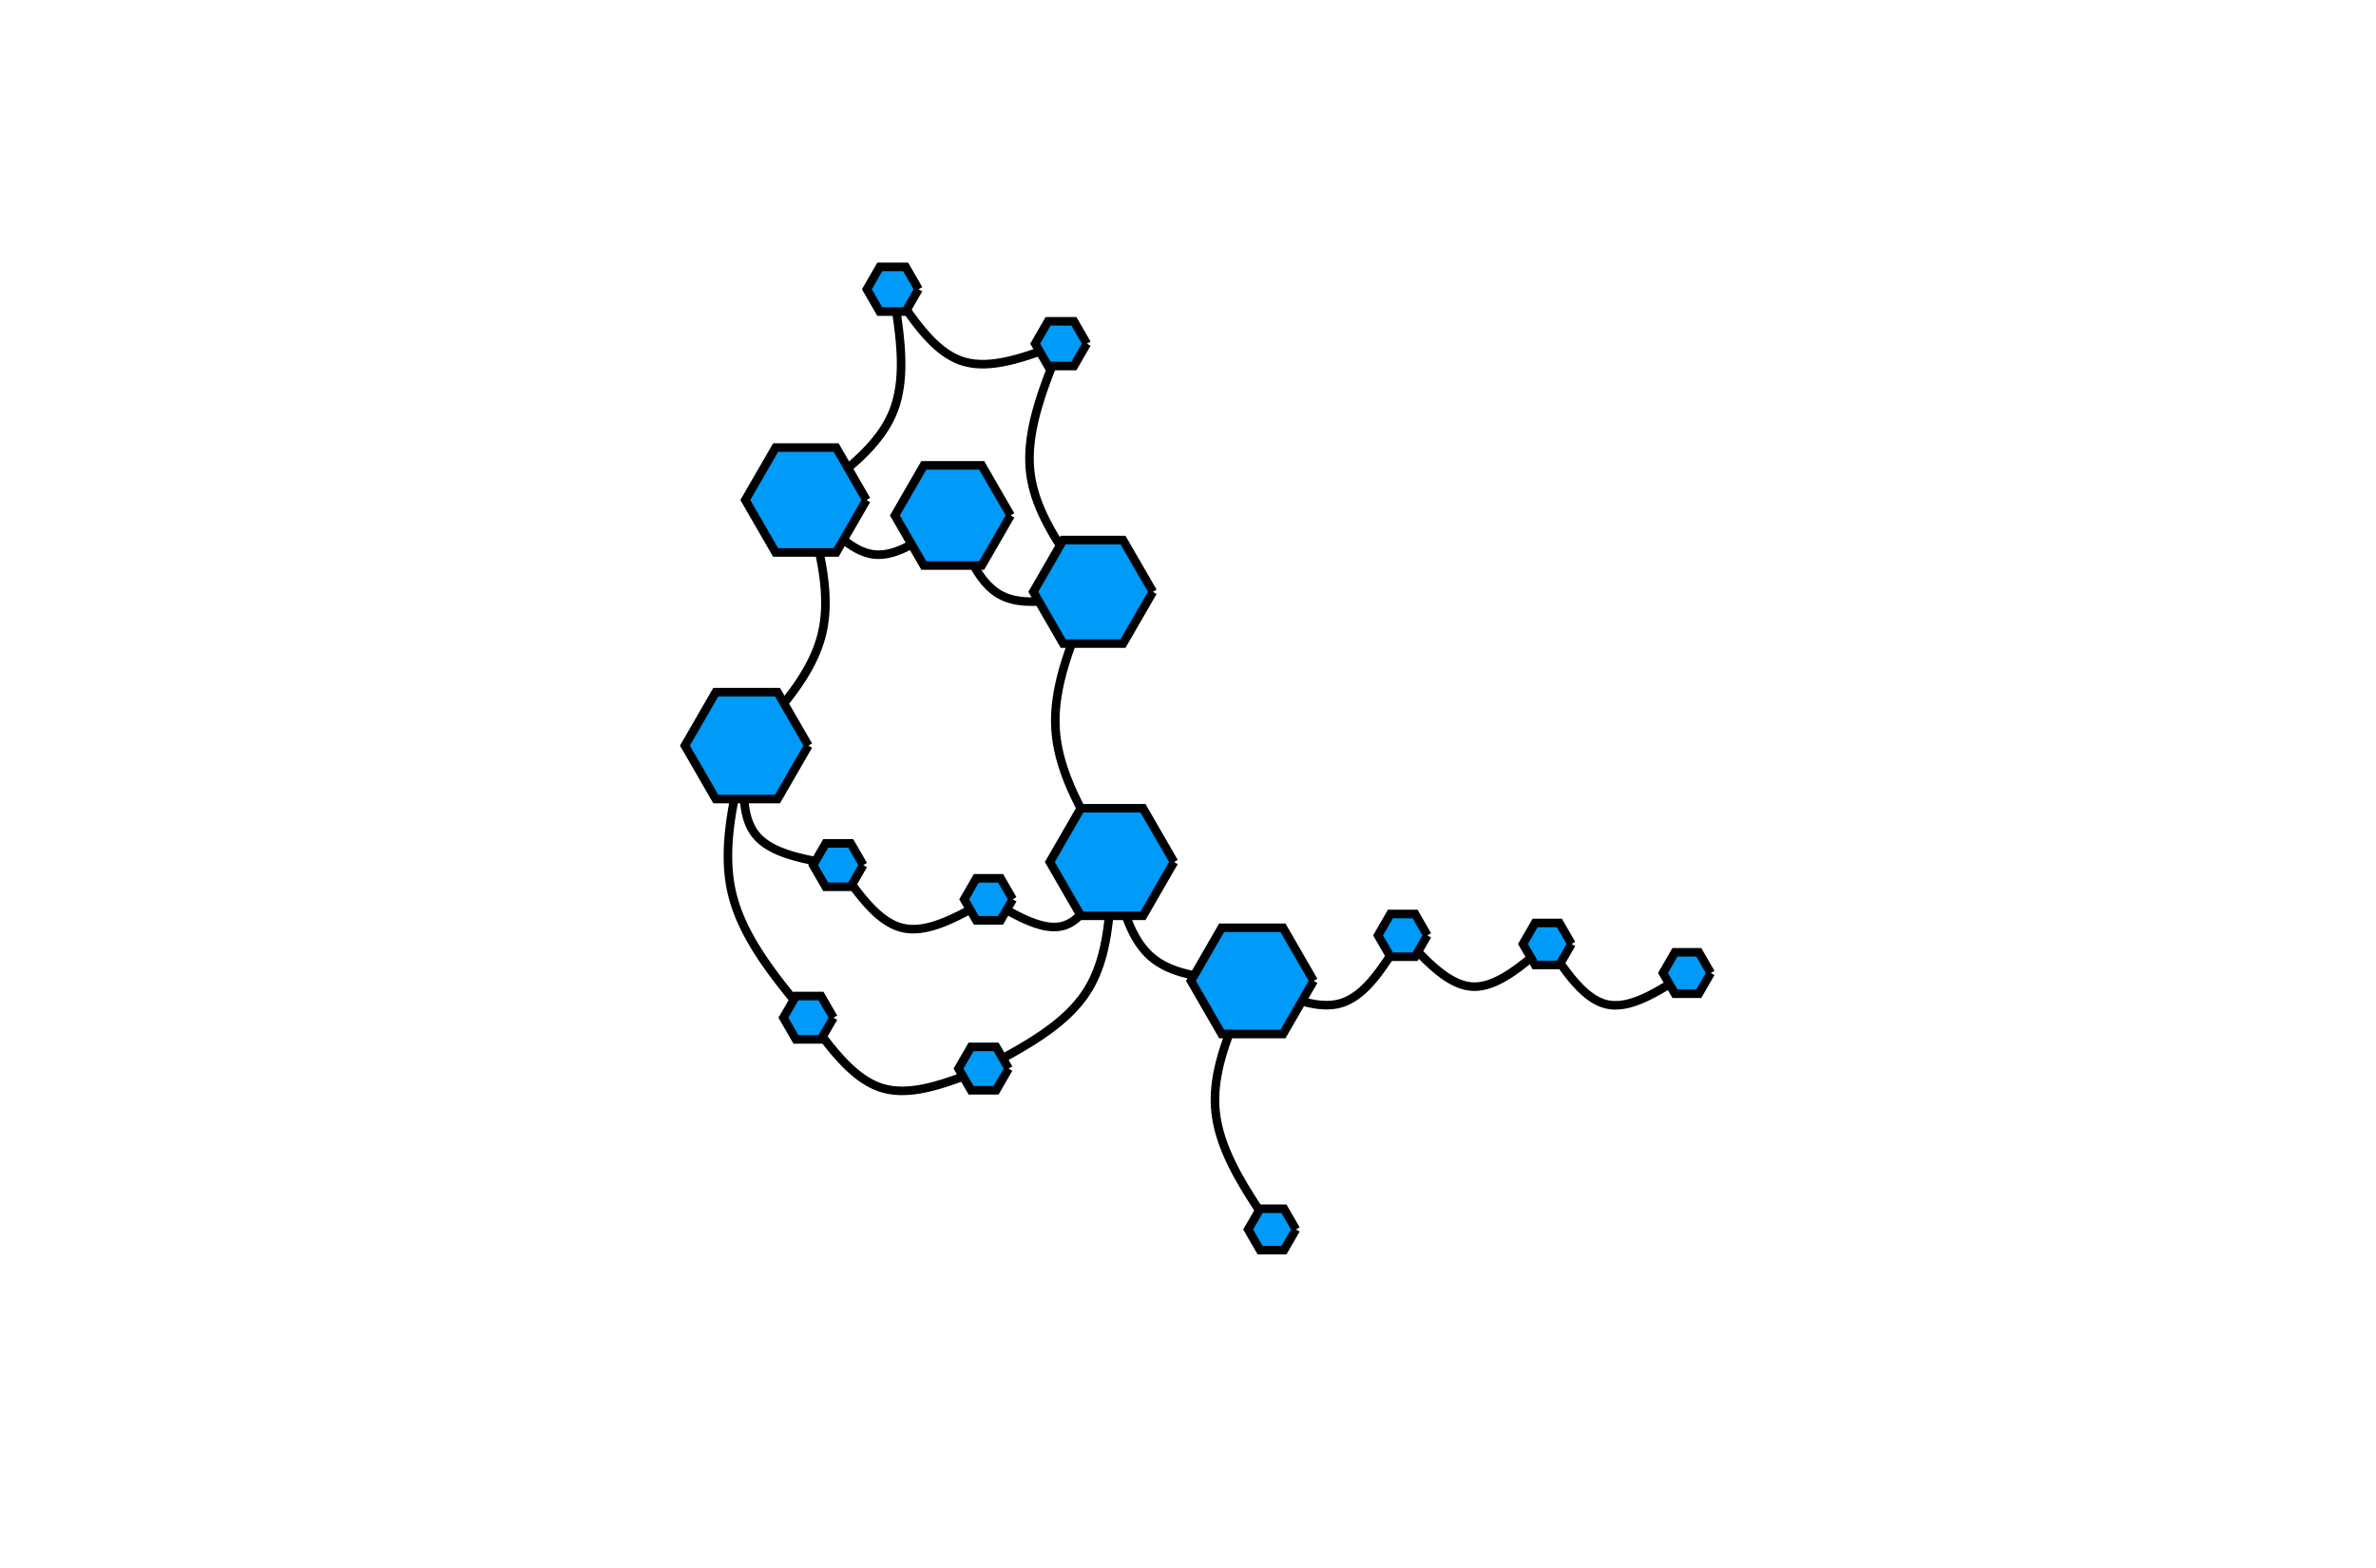 <?xml version="1.0" encoding="utf-8"?>
<svg xmlns="http://www.w3.org/2000/svg" xmlns:xlink="http://www.w3.org/1999/xlink" width="277.25" height="183" viewBox="0 0 1109 732">
<rect x="0" y="0" width="1109" height="732" fill="#333333" stroke="none"/>
<defs>
  <clipPath id="clip140">
    <rect x="0" y="0" width="1109" height="732"/>
  </clipPath>
</defs>
<path clip-path="url(#clip140)" d="
M0 732 L1109 732 L1109 0 L0 0  Z
  " fill="#ffffff" fill-rule="evenodd" fill-opacity="1"/>
<defs>
  <clipPath id="clip141">
    <rect x="221" y="0" width="777" height="732"/>
  </clipPath>
</defs>
<path clip-path="url(#clip140)" d="
M260.725 661.685 L875.113 661.685 L875.113 47.246 L260.725 47.246  Z
  " fill="#ffffff" fill-rule="evenodd" fill-opacity="1"/>
<defs>
  <clipPath id="clip142">
    <rect x="260" y="47" width="615" height="615"/>
  </clipPath>
</defs>
<polyline clip-path="url(#clip142)" style="stroke:#000000; stroke-width:4; stroke-opacity:1; fill:none" points="
  593.724,573.908 592.198,571.646 590.676,569.384 589.163,567.121 587.663,564.857 586.182,562.592 584.722,560.324 583.29,558.055 581.888,555.783 580.523,553.509 
  579.197,551.231 577.916,548.95 576.684,546.665 575.506,544.375 574.386,542.081 573.328,539.782 572.337,537.478 571.418,535.168 570.574,532.852 569.811,530.53 
  569.133,528.2 568.543,525.864 568.048,523.521 567.65,521.169 567.356,518.81 567.168,516.442 567.087,514.065 567.109,511.681 567.229,509.288 567.442,506.888 
  567.745,504.481 568.132,502.068 568.6,499.648 569.144,497.222 569.759,494.79 570.441,492.353 571.186,489.911 571.989,487.464 572.845,485.013 573.75,482.559 
  574.7,480.1 575.69,477.639 576.715,475.175 577.772,472.708 578.856,470.239 579.962,467.768 581.086,465.296 582.223,462.823 583.369,460.349 584.52,457.875 
  
  "/>
<polyline clip-path="url(#clip142)" style="stroke:#000000; stroke-width:4; stroke-opacity:1; fill:none" points="
  654.722,436.623 656.019,438.046 657.316,439.464 658.614,440.873 659.912,442.269 661.211,443.646 662.512,445.002 663.814,446.33 665.119,447.628 666.425,448.889 
  667.734,450.111 669.045,451.288 670.359,452.415 671.677,453.489 672.998,454.505 674.322,455.458 675.651,456.344 676.984,457.159 678.322,457.898 679.664,458.556 
  681.011,459.13 682.364,459.614 683.722,460.004 685.086,460.296 686.456,460.485 687.833,460.567 689.216,460.542 690.605,460.414 692,460.188 693.401,459.868 
  694.807,459.459 696.218,458.965 697.633,458.39 699.054,457.74 700.478,457.018 701.907,456.229 703.339,455.377 704.775,454.467 706.214,453.504 707.656,452.491 
  709.1,451.434 710.547,450.337 711.996,449.203 713.447,448.039 714.9,446.848 716.354,445.634 717.809,444.403 719.264,443.158 720.721,441.904 722.177,440.645 
  
  "/>
<polyline clip-path="url(#clip142)" style="stroke:#000000; stroke-width:4; stroke-opacity:1; fill:none" points="
  654.722,436.623 653.679,438.342 652.634,440.057 651.586,441.763 650.535,443.456 649.478,445.132 648.415,446.787 647.344,448.416 646.264,450.015 645.173,451.579 
  644.071,453.105 642.956,454.589 641.827,456.025 640.682,457.409 639.52,458.738 638.341,460.007 637.141,461.212 635.921,462.348 634.679,463.412 633.414,464.398 
  632.123,465.303 630.807,466.122 629.464,466.851 628.092,467.486 626.691,468.022 625.258,468.456 623.794,468.787 622.301,469.02 620.778,469.158 619.229,469.206 
  617.654,469.169 616.054,469.05 614.431,468.854 612.785,468.585 611.119,468.248 609.434,467.846 607.73,467.385 606.009,466.867 604.273,466.299 602.523,465.683 
  600.76,465.024 598.985,464.327 597.199,463.596 595.405,462.834 593.603,462.047 591.794,461.238 589.98,460.412 588.162,459.574 586.342,458.727 584.52,457.875 
  
  "/>
<polyline clip-path="url(#clip142)" style="stroke:#000000; stroke-width:4; stroke-opacity:1; fill:none" points="
  461.363,419.799 459.633,420.782 457.905,421.761 456.178,422.731 454.455,423.688 452.735,424.627 451.021,425.545 449.312,426.436 447.61,427.297 445.917,428.123 
  444.232,428.909 442.557,429.652 440.893,430.347 439.241,430.99 437.602,431.576 435.977,432.1 434.367,432.56 432.773,432.949 431.195,433.264 429.636,433.501 
  428.095,433.655 426.575,433.721 425.075,433.696 423.597,433.575 422.142,433.353 420.711,433.027 419.303,432.596 417.919,432.065 416.556,431.438 415.214,430.719 
  413.893,429.913 412.59,429.024 411.305,428.057 410.036,427.015 408.784,425.903 407.547,424.726 406.324,423.488 405.113,422.193 403.915,420.846 402.727,419.45 
  401.549,418.011 400.381,416.533 399.22,415.02 398.066,413.476 396.918,411.906 395.776,410.314 394.637,408.705 393.501,407.083 392.367,405.452 391.234,403.816 
  
  "/>
<polyline clip-path="url(#clip142)" style="stroke:#000000; stroke-width:4; stroke-opacity:1; fill:none" points="
  461.363,419.799 462.927,420.729 464.491,421.655 466.051,422.572 467.608,423.476 469.159,424.363 470.704,425.229 472.241,426.069 473.77,426.879 475.287,427.654 
  476.794,428.392 478.287,429.086 479.766,429.733 481.229,430.329 482.676,430.869 484.104,431.349 485.513,431.764 486.901,432.112 488.268,432.386 489.611,432.583 
  490.929,432.699 492.222,432.729 493.487,432.669 494.724,432.515 495.931,432.262 497.107,431.907 498.252,431.449 499.367,430.892 500.454,430.241 501.513,429.5 
  502.547,428.673 503.556,427.765 504.542,426.78 505.505,425.722 506.448,424.596 507.372,423.405 508.277,422.154 509.166,420.847 510.039,419.489 510.898,418.084 
  511.744,416.636 512.578,415.15 513.402,413.629 514.217,412.078 515.024,410.502 515.824,408.904 516.62,407.289 517.411,405.661 518.2,404.024 518.988,402.384 
  
  "/>
<polyline clip-path="url(#clip142)" style="stroke:#000000; stroke-width:4; stroke-opacity:1; fill:none" points="
  391.234,403.816 389.296,403.495 387.362,403.171 385.435,402.842 383.518,402.504 381.616,402.156 379.731,401.793 377.868,401.415 376.029,401.017 374.219,400.598 
  372.441,400.154 370.699,399.683 368.995,399.182 367.335,398.648 365.72,398.079 364.155,397.472 362.644,396.824 361.189,396.132 359.794,395.394 358.464,394.607 
  357.201,393.769 356.009,392.876 354.892,391.925 353.853,390.915 352.896,389.842 352.023,388.704 351.236,387.501 350.531,386.235 349.904,384.909 349.351,383.526 
  348.869,382.088 348.455,380.599 348.105,379.06 347.815,377.476 347.583,375.848 347.403,374.179 347.273,372.471 347.189,370.729 347.148,368.954 347.146,367.148 
  347.18,365.316 347.246,363.459 347.339,361.58 347.458,359.683 347.598,357.768 347.756,355.841 347.928,353.902 348.111,351.955 348.301,350.003 348.495,348.048 
  
  "/>
<polyline clip-path="url(#clip142)" style="stroke:#000000; stroke-width:4; stroke-opacity:1; fill:none" points="
  348.495,348.048 350.364,346.023 352.229,343.998 354.085,341.97 355.929,339.939 357.755,337.904 359.559,335.863 361.337,333.817 363.085,331.762 364.797,329.7 
  366.471,327.628 368.101,325.546 369.683,323.452 371.213,321.345 372.687,319.225 374.1,317.09 375.447,314.939 376.724,312.772 377.928,310.587 379.054,308.383 
  380.096,306.158 381.052,303.913 381.916,301.646 382.685,299.356 383.353,297.042 383.917,294.702 384.377,292.337 384.737,289.949 385.001,287.537 385.174,285.103 
  385.26,282.648 385.263,280.173 385.188,277.679 385.038,275.168 384.82,272.639 384.535,270.095 384.19,267.536 383.789,264.964 383.335,262.379 382.833,259.782 
  382.288,257.175 381.704,254.558 381.084,251.934 380.435,249.301 379.759,246.663 379.062,244.019 378.347,241.371 377.619,238.72 376.882,236.066 376.141,233.412 
  
  "/>
<polyline clip-path="url(#clip142)" style="stroke:#000000; stroke-width:4; stroke-opacity:1; fill:none" points="
  348.495,348.048 347.774,350.938 347.058,353.826 346.35,356.713 345.656,359.596 344.979,362.476 344.324,365.351 343.695,368.219 343.097,371.081 342.534,373.935 
  342.01,376.78 341.529,379.615 341.097,382.439 340.717,385.251 340.394,388.05 340.131,390.836 339.935,393.606 339.808,396.361 339.755,399.099 339.781,401.819 
  339.89,404.52 340.086,407.201 340.374,409.862 340.758,412.5 341.242,415.116 341.831,417.708 342.524,420.277 343.318,422.822 344.208,425.346 345.189,427.849 
  346.258,430.332 347.41,432.796 348.64,435.242 349.945,437.672 351.319,440.085 352.759,442.484 354.26,444.869 355.817,447.241 357.427,449.601 359.085,451.95 
  360.787,454.289 362.528,456.62 364.304,458.942 366.11,461.258 367.943,463.567 369.797,465.872 371.669,468.172 373.554,470.47 375.448,472.765 377.346,475.06 
  
  "/>
<polyline clip-path="url(#clip142)" style="stroke:#000000; stroke-width:4; stroke-opacity:1; fill:none" points="
  376.141,233.412 378.21,231.916 380.274,230.417 382.331,228.916 384.374,227.409 386.402,225.896 388.408,224.374 390.39,222.842 392.343,221.298 394.263,219.74 
  396.145,218.167 397.986,216.577 399.782,214.968 401.528,213.338 403.22,211.687 404.854,210.012 406.426,208.31 407.932,206.582 409.368,204.825 410.729,203.037 
  412.011,201.217 413.211,199.362 414.323,197.472 415.345,195.544 416.272,193.577 417.099,191.569 417.827,189.52 418.46,187.432 419.002,185.306 419.457,183.145 
  419.829,180.95 420.123,178.722 420.342,176.463 420.491,174.176 420.573,171.861 420.594,169.52 420.556,167.156 420.465,164.77 420.324,162.363 420.137,159.937 
  419.91,157.494 419.645,155.036 419.346,152.564 419.019,150.081 418.667,147.587 418.294,145.084 417.905,142.575 417.504,140.061 417.094,137.543 416.679,135.023 
  
  "/>
<polyline clip-path="url(#clip142)" style="stroke:#000000; stroke-width:4; stroke-opacity:1; fill:none" points="
  376.141,233.412 377.4,234.894 378.659,236.372 379.92,237.841 381.181,239.297 382.445,240.735 383.711,242.15 384.98,243.539 386.252,244.897 387.527,246.219 
  388.807,247.501 390.092,248.738 391.382,249.927 392.677,251.062 393.979,252.139 395.287,253.154 396.602,254.102 397.924,254.979 399.255,255.78 400.593,256.501 
  401.941,257.137 403.298,257.685 404.665,258.139 406.042,258.494 407.43,258.748 408.829,258.895 410.24,258.935 411.661,258.873 413.092,258.713 414.533,258.459 
  415.984,258.117 417.443,257.689 418.911,257.182 420.387,256.599 421.87,255.945 423.36,255.224 424.857,254.44 426.36,253.599 427.868,252.704 429.382,251.76 
  430.9,250.772 432.423,249.744 433.949,248.68 435.478,247.585 437.011,246.463 438.545,245.319 440.082,244.157 441.62,242.982 443.158,241.798 444.698,240.61 
  
  "/>
<polyline clip-path="url(#clip142)" style="stroke:#000000; stroke-width:4; stroke-opacity:1; fill:none" points="
  416.679,135.023 417.87,136.819 419.061,138.611 420.255,140.394 421.454,142.164 422.657,143.917 423.868,145.649 425.087,147.356 426.316,149.032 427.555,150.675 
  428.807,152.279 430.073,153.841 431.354,155.355 432.651,156.819 433.967,158.227 435.301,159.576 436.657,160.86 438.034,162.077 439.435,163.221 440.86,164.289 
  442.312,165.275 443.791,166.176 445.299,166.988 446.837,167.706 448.407,168.327 450.01,168.845 451.646,169.261 453.314,169.579 455.012,169.803 456.739,169.938 
  458.493,169.988 460.274,169.957 462.079,169.849 463.908,169.669 465.758,169.421 467.63,169.108 469.52,168.736 471.429,168.309 473.354,167.831 475.294,167.305 
  477.248,166.737 479.215,166.131 481.192,165.491 483.179,164.821 485.174,164.125 487.176,163.408 489.184,162.674 491.196,161.927 493.21,161.172 495.226,160.413 
  
  "/>
<polyline clip-path="url(#clip142)" style="stroke:#000000; stroke-width:4; stroke-opacity:1; fill:none" points="
  722.177,440.645 723.234,442.237 724.291,443.823 725.35,445.402 726.413,446.966 727.478,448.514 728.548,450.039 729.624,451.539 730.706,453.007 731.796,454.44 
  732.893,455.834 734,457.185 735.117,458.487 736.244,459.736 737.384,460.928 738.536,462.059 739.702,463.125 740.882,464.12 742.078,465.04 743.291,465.882 
  744.521,466.641 745.768,467.312 747.036,467.89 748.323,468.373 749.631,468.754 750.961,469.031 752.312,469.202 753.685,469.273 755.078,469.248 756.49,469.13 
  757.92,468.924 759.367,468.636 760.831,468.268 762.31,467.826 763.804,467.314 765.312,466.736 766.832,466.097 768.364,465.401 769.908,464.652 771.461,463.855 
  773.023,463.014 774.593,462.134 776.171,461.218 777.755,460.272 779.345,459.3 780.939,458.306 782.537,457.294 784.137,456.269 785.74,455.235 787.343,454.197 
  
  "/>
<polyline clip-path="url(#clip142)" style="stroke:#000000; stroke-width:4; stroke-opacity:1; fill:none" points="
  518.988,402.384 519.457,404.541 519.93,406.695 520.409,408.842 520.896,410.978 521.394,413.102 521.908,415.208 522.438,417.293 522.989,419.355 523.563,421.389 
  524.163,423.392 524.792,425.362 525.452,427.294 526.148,429.184 526.881,431.031 527.654,432.829 528.471,434.577 529.334,436.269 530.246,437.904 531.211,439.477 
  532.23,440.985 533.307,442.425 534.445,443.793 535.647,445.086 536.915,446.3 538.252,447.432 539.659,448.483 541.132,449.455 542.669,450.352 544.267,451.177 
  545.922,451.934 547.633,452.626 549.395,453.256 551.207,453.829 553.065,454.346 554.966,454.813 556.908,455.231 558.887,455.606 560.901,455.939 562.947,456.234 
  565.022,456.496 567.123,456.726 569.247,456.93 571.391,457.109 573.553,457.268 575.729,457.41 577.916,457.538 580.113,457.656 582.315,457.767 584.52,457.875 
  
  "/>
<polyline clip-path="url(#clip142)" style="stroke:#000000; stroke-width:4; stroke-opacity:1; fill:none" points="
  518.988,402.384 517.469,399.903 515.955,397.422 514.45,394.94 512.958,392.458 511.484,389.974 510.032,387.489 508.607,385.001 507.214,382.512 505.856,380.02 
  504.538,377.525 503.265,375.028 502.041,372.526 500.871,370.021 499.759,367.512 498.709,364.999 497.726,362.481 496.815,359.958 495.979,357.43 495.224,354.896 
  494.554,352.356 493.973,349.81 493.486,347.258 493.097,344.698 492.811,342.132 492.632,339.558 492.559,336.976 492.59,334.388 492.719,331.792 492.941,329.19 
  493.253,326.582 493.65,323.968 494.127,321.349 494.68,318.724 495.304,316.094 495.995,313.459 496.749,310.82 497.561,308.177 498.427,305.53 499.341,302.88 
  500.3,300.227 501.3,297.571 502.335,294.913 503.402,292.252 504.495,289.589 505.61,286.925 506.744,284.26 507.891,281.593 509.046,278.927 510.207,276.259 
  
  "/>
<polyline clip-path="url(#clip142)" style="stroke:#000000; stroke-width:4; stroke-opacity:1; fill:none" points="
  518.988,402.384 518.906,405.06 518.82,407.734 518.726,410.404 518.621,413.066 518.501,415.719 518.362,418.36 518.2,420.987 518.012,423.598 517.793,426.189 
  517.54,428.759 517.249,431.306 516.916,433.827 516.537,436.319 516.109,438.781 515.628,441.209 515.089,443.602 514.49,445.958 513.827,448.273 513.094,450.545 
  512.29,452.773 511.409,454.953 510.449,457.084 509.405,459.163 508.274,461.188 507.051,463.156 505.737,465.067 504.336,466.924 502.852,468.729 501.287,470.485 
  499.646,472.193 497.934,473.856 496.152,475.477 494.306,477.057 492.4,478.6 490.436,480.108 488.419,481.582 486.352,483.026 484.24,484.441 482.086,485.83 
  479.894,487.196 477.668,488.54 475.412,489.866 473.129,491.175 470.823,492.469 468.498,493.752 466.157,495.026 463.806,496.292 461.447,497.554 459.084,498.813 
  
  "/>
<polyline clip-path="url(#clip142)" style="stroke:#000000; stroke-width:4; stroke-opacity:1; fill:none" points="
  377.346,475.06 378.64,476.834 379.934,478.604 381.232,480.365 382.533,482.114 383.838,483.845 385.151,485.555 386.47,487.239 387.799,488.892 389.137,490.512 
  390.487,492.093 391.849,493.63 393.225,495.121 394.616,496.56 396.023,497.943 397.447,499.266 398.891,500.524 400.354,501.714 401.839,502.83 403.346,503.869 
  404.876,504.827 406.432,505.698 408.014,506.479 409.624,507.166 411.262,507.754 412.93,508.239 414.628,508.62 416.355,508.903 418.109,509.092 419.889,509.19 
  421.695,509.202 423.524,509.132 425.376,508.985 427.249,508.765 429.141,508.476 431.053,508.123 432.982,507.709 434.928,507.24 436.888,506.719 438.862,506.151 
  440.849,505.54 442.846,504.89 444.854,504.205 446.871,503.491 448.895,502.751 450.925,501.989 452.96,501.21 454.999,500.418 457.041,499.618 459.084,498.813 
  
  "/>
<polyline clip-path="url(#clip142)" style="stroke:#000000; stroke-width:4; stroke-opacity:1; fill:none" points="
  510.207,276.259 508.569,274.067 506.936,271.875 505.312,269.681 503.702,267.486 502.109,265.288 500.538,263.087 498.994,260.883 497.481,258.675 496.004,256.462 
  494.566,254.245 493.173,252.021 491.829,249.791 490.538,247.554 489.304,245.31 488.133,243.058 487.029,240.797 485.995,238.527 485.037,236.247 484.159,233.957 
  483.365,231.656 482.66,229.343 482.048,227.018 481.534,224.681 481.122,222.331 480.816,219.967 480.617,217.589 480.519,215.197 480.52,212.794 480.613,210.378 
  480.796,207.95 481.063,205.512 481.409,203.064 481.831,200.605 482.324,198.138 482.884,195.661 483.506,193.177 484.186,190.686 484.919,188.187 485.7,185.682 
  486.526,183.172 487.392,180.656 488.294,178.136 489.227,175.611 490.186,173.083 491.167,170.553 492.167,168.02 493.179,165.485 494.201,162.949 495.226,160.413 
  
  "/>
<polyline clip-path="url(#clip142)" style="stroke:#000000; stroke-width:4; stroke-opacity:1; fill:none" points="
  510.207,276.259 508.228,276.711 506.251,277.159 504.279,277.599 502.313,278.028 500.356,278.44 498.409,278.833 496.476,279.203 494.557,279.544 492.655,279.855 
  490.773,280.13 488.912,280.365 487.074,280.558 485.263,280.703 483.479,280.797 481.725,280.836 480.003,280.816 478.315,280.733 476.664,280.584 475.051,280.363 
  473.479,280.068 471.949,279.694 470.465,279.238 469.027,278.695 467.639,278.062 466.302,277.334 465.017,276.512 463.78,275.6 462.591,274.601 461.446,273.52 
  460.345,272.36 459.284,271.126 458.261,269.82 457.275,268.448 456.323,267.013 455.403,265.519 454.514,263.969 453.652,262.369 452.815,260.722 452.002,259.031 
  451.211,257.301 450.439,255.535 449.684,253.738 448.944,251.914 448.216,250.066 447.5,248.198 446.792,246.315 446.09,244.42 445.393,242.517 444.698,240.61 
  
  "/>
<path clip-path="url(#clip142)" d="
M604.875 573.908 L599.3 564.25 L588.148 564.25 L582.573 573.908 L588.148 583.566 L599.3 583.566 L604.875 573.908 L604.875 573.908  Z
  " fill="#009af9" fill-rule="evenodd" fill-opacity="1"/>
<polyline clip-path="url(#clip142)" style="stroke:#000000; stroke-width:4; stroke-opacity:1; fill:none" points="
  604.875,573.908 599.3,564.25 588.148,564.25 582.573,573.908 588.148,583.566 599.3,583.566 604.875,573.908 
  "/>
<path clip-path="url(#clip142)" d="
M666.234 436.623 L660.478 426.653 L648.967 426.653 L643.211 436.623 L648.967 446.594 L660.478 446.594 L666.234 436.623 L666.234 436.623  Z
  " fill="#009af9" fill-rule="evenodd" fill-opacity="1"/>
<polyline clip-path="url(#clip142)" style="stroke:#000000; stroke-width:4; stroke-opacity:1; fill:none" points="
  666.234,436.623 660.478,426.653 648.967,426.653 643.211,436.623 648.967,446.594 660.478,446.594 666.234,436.623 
  "/>
<path clip-path="url(#clip142)" d="
M472.695 419.799 L467.029 409.985 L455.697 409.985 L450.031 419.799 L455.697 429.613 L467.029 429.613 L472.695 419.799 L472.695 419.799  Z
  " fill="#009af9" fill-rule="evenodd" fill-opacity="1"/>
<polyline clip-path="url(#clip142)" style="stroke:#000000; stroke-width:4; stroke-opacity:1; fill:none" points="
  472.695,419.799 467.029,409.985 455.697,409.985 450.031,419.799 455.697,429.613 467.029,429.613 472.695,419.799 
  "/>
<path clip-path="url(#clip142)" d="
M402.926 403.816 L397.08 393.69 L385.388 393.69 L379.542 403.816 L385.388 413.943 L397.08 413.943 L402.926 403.816 L402.926 403.816  Z
  " fill="#009af9" fill-rule="evenodd" fill-opacity="1"/>
<polyline clip-path="url(#clip142)" style="stroke:#000000; stroke-width:4; stroke-opacity:1; fill:none" points="
  402.926,403.816 397.08,393.69 385.388,393.69 379.542,403.816 385.388,413.943 397.08,413.943 402.926,403.816 
  "/>
<path clip-path="url(#clip142)" d="
M377.301 348.048 L362.898 323.099 L334.091 323.099 L319.688 348.048 L334.091 372.997 L362.898 372.997 L377.301 348.048 L377.301 348.048  Z
  " fill="#009af9" fill-rule="evenodd" fill-opacity="1"/>
<polyline clip-path="url(#clip142)" style="stroke:#000000; stroke-width:4; stroke-opacity:1; fill:none" points="
  377.301,348.048 362.898,323.099 334.091,323.099 319.688,348.048 334.091,372.997 362.898,372.997 377.301,348.048 
  "/>
<path clip-path="url(#clip142)" d="
M404.407 233.412 L390.274 208.931 L362.008 208.931 L347.875 233.412 L362.008 257.893 L390.274 257.893 L404.407 233.412 L404.407 233.412  Z
  " fill="#009af9" fill-rule="evenodd" fill-opacity="1"/>
<polyline clip-path="url(#clip142)" style="stroke:#000000; stroke-width:4; stroke-opacity:1; fill:none" points="
  404.407,233.412 390.274,208.931 362.008,208.931 347.875,233.412 362.008,257.893 390.274,257.893 404.407,233.412 
  "/>
<path clip-path="url(#clip142)" d="
M428.732 135.023 L422.706 124.585 L410.653 124.585 L404.627 135.023 L410.653 145.462 L422.706 145.462 L428.732 135.023 L428.732 135.023  Z
  " fill="#009af9" fill-rule="evenodd" fill-opacity="1"/>
<polyline clip-path="url(#clip142)" style="stroke:#000000; stroke-width:4; stroke-opacity:1; fill:none" points="
  428.732,135.023 422.706,124.585 410.653,124.585 404.627,135.023 410.653,145.462 422.706,145.462 428.732,135.023 
  "/>
<path clip-path="url(#clip142)" d="
M733.509 440.645 L727.843 430.831 L716.511 430.831 L710.846 440.645 L716.511 450.46 L727.843 450.46 L733.509 440.645 L733.509 440.645  Z
  " fill="#009af9" fill-rule="evenodd" fill-opacity="1"/>
<polyline clip-path="url(#clip142)" style="stroke:#000000; stroke-width:4; stroke-opacity:1; fill:none" points="
  733.509,440.645 727.843,430.831 716.511,430.831 710.846,440.645 716.511,450.46 727.843,450.46 733.509,440.645 
  "/>
<path clip-path="url(#clip142)" d="
M547.974 402.384 L533.481 377.279 L504.494 377.279 L490.001 402.384 L504.494 427.489 L533.481 427.489 L547.974 402.384 L547.974 402.384  Z
  " fill="#009af9" fill-rule="evenodd" fill-opacity="1"/>
<polyline clip-path="url(#clip142)" style="stroke:#000000; stroke-width:4; stroke-opacity:1; fill:none" points="
  547.974,402.384 533.481,377.279 504.494,377.279 490.001,402.384 504.494,427.489 533.481,427.489 547.974,402.384 
  "/>
<path clip-path="url(#clip142)" d="
M389.038 475.06 L383.192 464.934 L371.5 464.934 L365.654 475.06 L371.5 485.186 L383.192 485.186 L389.038 475.06 L389.038 475.06  Z
  " fill="#009af9" fill-rule="evenodd" fill-opacity="1"/>
<polyline clip-path="url(#clip142)" style="stroke:#000000; stroke-width:4; stroke-opacity:1; fill:none" points="
  389.038,475.06 383.192,464.934 371.5,464.934 365.654,475.06 371.5,485.186 383.192,485.186 389.038,475.06 
  "/>
<path clip-path="url(#clip142)" d="
M613.146 457.875 L598.833 433.082 L570.207 433.082 L555.894 457.875 L570.207 482.668 L598.833 482.668 L613.146 457.875 L613.146 457.875  Z
  " fill="#009af9" fill-rule="evenodd" fill-opacity="1"/>
<polyline clip-path="url(#clip142)" style="stroke:#000000; stroke-width:4; stroke-opacity:1; fill:none" points="
  613.146,457.875 598.833,433.082 570.207,433.082 555.894,457.875 570.207,482.668 598.833,482.668 613.146,457.875 
  "/>
<path clip-path="url(#clip142)" d="
M798.494 454.197 L792.919 444.539 L781.767 444.539 L776.192 454.197 L781.767 463.855 L792.919 463.855 L798.494 454.197 L798.494 454.197  Z
  " fill="#009af9" fill-rule="evenodd" fill-opacity="1"/>
<polyline clip-path="url(#clip142)" style="stroke:#000000; stroke-width:4; stroke-opacity:1; fill:none" points="
  798.494,454.197 792.919,444.539 781.767,444.539 776.192,454.197 781.767,463.855 792.919,463.855 798.494,454.197 
  "/>
<path clip-path="url(#clip142)" d="
M538.112 276.259 L524.159 252.091 L496.254 252.091 L482.301 276.259 L496.254 300.428 L524.159 300.428 L538.112 276.259 L538.112 276.259  Z
  " fill="#009af9" fill-rule="evenodd" fill-opacity="1"/>
<polyline clip-path="url(#clip142)" style="stroke:#000000; stroke-width:4; stroke-opacity:1; fill:none" points="
  538.112,276.259 524.159,252.091 496.254,252.091 482.301,276.259 496.254,300.428 524.159,300.428 538.112,276.259 
  "/>
<path clip-path="url(#clip142)" d="
M507.279 160.413 L501.252 149.974 L489.2 149.974 L483.174 160.413 L489.2 170.851 L501.252 170.851 L507.279 160.413 L507.279 160.413  Z
  " fill="#009af9" fill-rule="evenodd" fill-opacity="1"/>
<polyline clip-path="url(#clip142)" style="stroke:#000000; stroke-width:4; stroke-opacity:1; fill:none" points="
  507.279,160.413 501.252,149.974 489.2,149.974 483.174,160.413 489.2,170.851 501.252,170.851 507.279,160.413 
  "/>
<path clip-path="url(#clip142)" d="
M470.775 498.813 L464.929 488.687 L453.238 488.687 L447.392 498.813 L453.238 508.94 L464.929 508.94 L470.775 498.813 L470.775 498.813  Z
  " fill="#009af9" fill-rule="evenodd" fill-opacity="1"/>
<polyline clip-path="url(#clip142)" style="stroke:#000000; stroke-width:4; stroke-opacity:1; fill:none" points="
  470.775,498.813 464.929,488.687 453.238,488.687 447.392,498.813 453.238,508.94 464.929,508.94 470.775,498.813 
  "/>
<path clip-path="url(#clip142)" d="
M471.702 240.61 L458.2 217.221 L431.195 217.221 L417.693 240.61 L431.195 263.998 L458.2 263.998 L471.702 240.61 L471.702 240.61  Z
  " fill="#009af9" fill-rule="evenodd" fill-opacity="1"/>
<polyline clip-path="url(#clip142)" style="stroke:#000000; stroke-width:4; stroke-opacity:1; fill:none" points="
  471.702,240.61 458.2,217.221 431.195,217.221 417.693,240.61 431.195,263.998 458.2,263.998 471.702,240.61 
  "/>
<circle clip-path="url(#clip142)" style="fill:#009af9; stroke:none; fill-opacity:1" cx="593.724" cy="573.908" r="2"/>
<circle clip-path="url(#clip142)" style="fill:#009af9; stroke:none; fill-opacity:1" cx="654.722" cy="436.623" r="2"/>
<circle clip-path="url(#clip142)" style="fill:#009af9; stroke:none; fill-opacity:1" cx="461.363" cy="419.799" r="2"/>
<circle clip-path="url(#clip142)" style="fill:#009af9; stroke:none; fill-opacity:1" cx="391.234" cy="403.816" r="2"/>
<circle clip-path="url(#clip142)" style="fill:#009af9; stroke:none; fill-opacity:1" cx="348.495" cy="348.048" r="2"/>
<circle clip-path="url(#clip142)" style="fill:#009af9; stroke:none; fill-opacity:1" cx="376.141" cy="233.412" r="2"/>
<circle clip-path="url(#clip142)" style="fill:#009af9; stroke:none; fill-opacity:1" cx="416.679" cy="135.023" r="2"/>
<circle clip-path="url(#clip142)" style="fill:#009af9; stroke:none; fill-opacity:1" cx="722.177" cy="440.645" r="2"/>
<circle clip-path="url(#clip142)" style="fill:#009af9; stroke:none; fill-opacity:1" cx="518.988" cy="402.384" r="2"/>
<circle clip-path="url(#clip142)" style="fill:#009af9; stroke:none; fill-opacity:1" cx="377.346" cy="475.06" r="2"/>
<circle clip-path="url(#clip142)" style="fill:#009af9; stroke:none; fill-opacity:1" cx="584.52" cy="457.875" r="2"/>
<circle clip-path="url(#clip142)" style="fill:#009af9; stroke:none; fill-opacity:1" cx="787.343" cy="454.197" r="2"/>
<circle clip-path="url(#clip142)" style="fill:#009af9; stroke:none; fill-opacity:1" cx="510.207" cy="276.259" r="2"/>
<circle clip-path="url(#clip142)" style="fill:#009af9; stroke:none; fill-opacity:1" cx="495.226" cy="160.413" r="2"/>
<circle clip-path="url(#clip142)" style="fill:#009af9; stroke:none; fill-opacity:1" cx="459.084" cy="498.813" r="2"/>
<circle clip-path="url(#clip142)" style="fill:#009af9; stroke:none; fill-opacity:1" cx="444.698" cy="240.61" r="2"/>
</svg>
